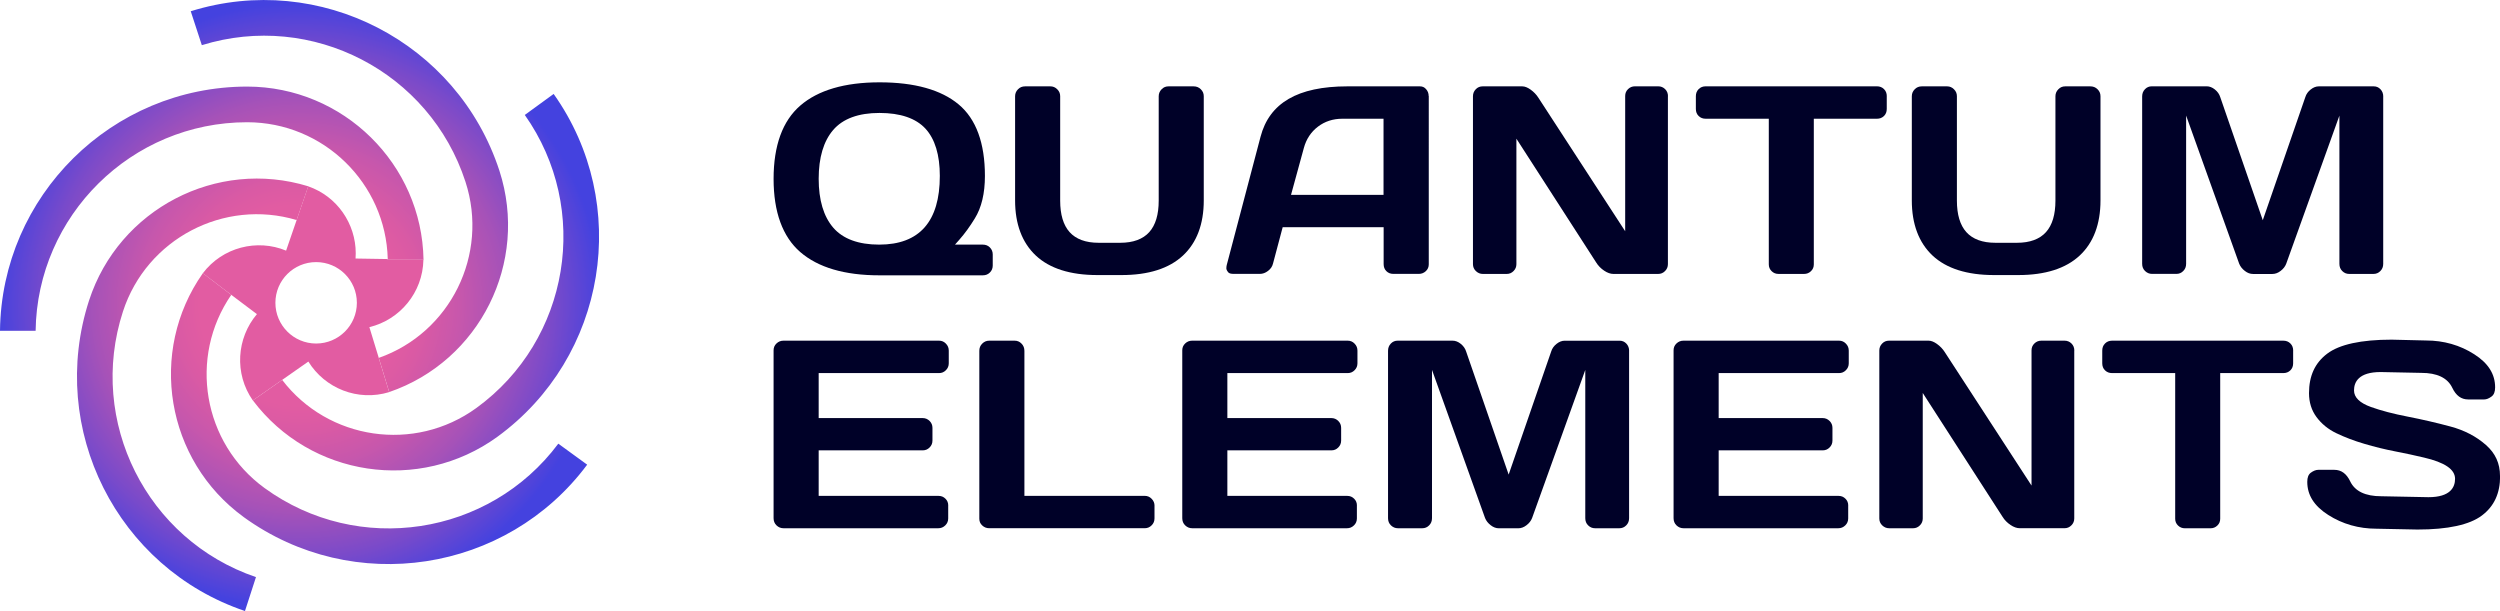 <?xml version="1.0" encoding="UTF-8"?>
<svg id="Layer_2" data-name="Layer 2" xmlns="http://www.w3.org/2000/svg" xmlns:xlink="http://www.w3.org/1999/xlink" viewBox="0 0 665.31 162.61">
  <defs>
    <style>
      .cls-1 {
        fill: #e25ca2;
      }

      .cls-2 {
        fill: #000128;
      }

      .cls-3 {
        fill: url(#radial-gradient);
      }
    </style>
    <radialGradient id="radial-gradient" cx="-901.43" cy="81.31" fx="-901.43" fy="81.31" r="80.51" gradientTransform="translate(-821.71) rotate(-180) scale(1 -1)" gradientUnits="userSpaceOnUse">
      <stop offset=".33" stop-color="#e25ca2"/>
      <stop offset=".41" stop-color="#da5aa4"/>
      <stop offset=".53" stop-color="#c757ac"/>
      <stop offset=".68" stop-color="#a652b8"/>
      <stop offset=".84" stop-color="#794aca"/>
      <stop offset="1" stop-color="#4442df"/>
    </radialGradient>
  </defs>
  <g id="Layer_1-2" data-name="Layer 1">
    <g>
      <g>
        <g>
          <path class="cls-2" d="M252.35,134.54c0-.73-.24-1.33-.74-1.82-.5-.5-1.09-.75-1.79-.75h-31.95v-12.12h27.68c.73,0,1.33-.25,1.84-.77,.51-.51,.76-1.11,.76-1.84v-3.37c0-.73-.25-1.33-.76-1.84-.51-.51-1.12-.77-1.84-.77h-27.68v-11.97h32.02c.73,0,1.33-.25,1.84-.77,.51-.51,.76-1.11,.76-1.84v-3.37c0-.73-.25-1.34-.77-1.87-.51-.53-1.11-.78-1.84-.78h-41.37c-.73,0-1.35,.25-1.87,.75-.52,.5-.77,1.09-.77,1.82v44.67c0,.77,.25,1.4,.77,1.91,.53,.51,1.14,.77,1.87,.77h41.19c.73,0,1.34-.25,1.87-.77,.52-.51,.77-1.12,.77-1.84v-3.44Z"/>
          <path class="cls-2" d="M307.25,134.61c0-.73-.25-1.34-.77-1.87-.51-.53-1.11-.78-1.84-.78h-32.02v-38.58c0-.78-.25-1.41-.77-1.94-.51-.53-1.11-.78-1.84-.78h-6.75c-.73,0-1.34,.26-1.86,.78-.53,.52-.78,1.15-.78,1.93v44.67c0,.72,.25,1.31,.77,1.79,.53,.5,1.14,.74,1.88,.74h41.37c.73,0,1.33-.25,1.84-.77,.51-.51,.76-1.11,.76-1.84v-3.37Z"/>
          <path class="cls-2" d="M361.11,134.54c0-.73-.24-1.33-.74-1.82-.5-.5-1.09-.75-1.79-.75h-31.95v-12.12h27.68c.73,0,1.33-.25,1.84-.77,.51-.51,.76-1.11,.76-1.84v-3.37c0-.73-.25-1.33-.76-1.84-.51-.51-1.12-.77-1.84-.77h-27.68v-11.97h32.02c.73,0,1.33-.25,1.84-.77,.51-.51,.76-1.11,.76-1.84v-3.37c0-.73-.25-1.34-.77-1.87-.51-.53-1.11-.78-1.84-.78h-41.37c-.73,0-1.35,.25-1.87,.75-.52,.5-.77,1.09-.77,1.82v44.67c0,.77,.25,1.4,.77,1.91,.53,.51,1.14,.77,1.87,.77h41.19c.73,0,1.34-.25,1.87-.77,.52-.51,.77-1.12,.77-1.84v-3.44Z"/>
          <path class="cls-2" d="M433.55,93.39c0-.78-.24-1.42-.74-1.95-.49-.51-1.07-.77-1.79-.77h-14.6c-.76,0-1.47,.28-2.18,.84-.72,.57-1.19,1.24-1.43,2.03l-11.32,32.76-11.31-32.74c-.25-.81-.72-1.48-1.44-2.06-.7-.56-1.42-.84-2.18-.84h-14.6c-.72,0-1.32,.25-1.82,.77-.51,.53-.75,1.16-.75,1.94v44.53c0,.77,.25,1.4,.77,1.91,.53,.51,1.14,.77,1.87,.77h6.46c.73,0,1.33-.25,1.84-.77,.51-.51,.76-1.14,.76-1.91v-39.46l14.12,39.42c.3,.74,.8,1.38,1.52,1.93,.69,.54,1.41,.8,2.17,.8h5.13c.77,0,1.49-.26,2.19-.8,.73-.55,1.22-1.18,1.51-1.94l14.15-39.4v39.45c0,.78,.25,1.41,.76,1.91,.51,.51,1.12,.77,1.84,.77h6.46c.73,0,1.33-.25,1.84-.77,.51-.51,.76-1.14,.76-1.91v-44.53Z"/>
          <path class="cls-2" d="M491.86,134.54c0-.73-.24-1.33-.74-1.82-.5-.5-1.09-.75-1.79-.75h-31.95v-12.12h27.68c.73,0,1.33-.25,1.84-.77,.51-.51,.76-1.11,.76-1.84v-3.37c0-.73-.25-1.33-.76-1.84-.51-.51-1.12-.77-1.84-.77h-27.68v-11.97h32.02c.73,0,1.33-.25,1.84-.77,.51-.51,.76-1.11,.76-1.84v-3.37c0-.73-.25-1.34-.77-1.87-.51-.53-1.11-.78-1.84-.78h-41.37c-.73,0-1.35,.25-1.87,.75-.52,.5-.77,1.09-.77,1.82v44.67c0,.77,.25,1.4,.77,1.91,.53,.51,1.14,.77,1.87,.77h41.19c.73,0,1.34-.25,1.87-.77,.52-.51,.77-1.12,.77-1.84v-3.44Z"/>
          <path class="cls-2" d="M552.03,93.31c0-.77-.25-1.39-.76-1.9-.51-.5-1.12-.75-1.85-.75h-6.17c-.73,0-1.34,.25-1.85,.75-.51,.5-.76,1.1-.76,1.82v35.99l-23.08-35.5c-.54-.86-1.25-1.59-2.1-2.2-.8-.57-1.54-.86-2.21-.86h-10.55c-.72,0-1.32,.25-1.82,.77-.51,.53-.75,1.14-.75,1.87v44.67c0,.72,.25,1.33,.77,1.84,.53,.51,1.14,.77,1.87,.77h6.32c.73,0,1.33-.25,1.84-.77,.51-.51,.76-1.11,.76-1.84v-33.39l21.25,32.97c.52,.84,1.23,1.57,2.12,2.16,.85,.57,1.67,.86,2.44,.86h11.91c.73,0,1.33-.25,1.84-.77,.51-.51,.76-1.11,.76-1.84v-44.67Z"/>
          <path class="cls-2" d="M610.27,93.31c0-.78-.24-1.4-.74-1.9-.5-.5-1.12-.75-1.9-.75h-45.53c-.78,0-1.4,.25-1.9,.75-.5,.5-.74,1.12-.74,1.9v3.37c0,.77,.24,1.39,.74,1.88,.5,.49,1.12,.73,1.9,.73h16.77v38.76c0,.72,.25,1.31,.75,1.8,.51,.5,1.12,.74,1.85,.74h6.78c.73,0,1.34-.24,1.85-.74,.51-.49,.75-1.08,.75-1.8v-38.76h16.77c.78,0,1.4-.24,1.9-.73,.5-.49,.74-1.11,.74-1.88v-3.37Z"/>
          <path class="cls-2" d="M665.31,126.65c0-3.32-1.22-6.01-3.74-8.23-2.57-2.27-5.74-3.92-9.43-4.91-3.79-1.02-7.62-1.9-11.37-2.63-3.81-.74-7.11-1.6-9.8-2.57-2.99-1.07-4.51-2.55-4.51-4.41,0-2.23,1.23-4.89,7.08-4.89l10.82,.22c4.21,0,6.99,1.33,8.25,3.97,1,2.09,2.38,3.1,4.23,3.1h4.27c.6,0,1.25-.26,1.95-.78,.64-.47,.95-1.27,.95-2.43,0-3.53-1.81-6.42-5.55-8.81-3.79-2.43-8.11-3.67-12.85-3.67l-9.13-.22c-8.12,0-13.9,1.26-17.17,3.74-3.25,2.46-4.83,5.9-4.83,10.5,0,2.43,.67,4.56,1.99,6.35,1.34,1.81,3.12,3.27,5.3,4.31,2.25,1.08,4.75,2.03,7.44,2.82,2.7,.8,5.46,1.48,8.2,2.01,2.77,.54,5.34,1.09,7.64,1.64,5.58,1.3,8.3,3.15,8.3,5.66,0,2.23-1.23,4.89-7.08,4.89l-12.57-.25c-4.21,0-6.99-1.33-8.25-3.95-.99-2.07-2.38-3.08-4.23-3.08h-4.27c-.62,0-1.29,.26-1.99,.77-.63,.47-.94,1.26-.94,2.42,0,3.53,1.82,6.42,5.57,8.81,3.8,2.43,8.13,3.67,12.86,3.67l10.89,.22c8.1,0,13.88-1.26,17.16-3.74,3.26-2.46,4.84-5.9,4.84-10.5Z"/>
        </g>
        <g>
          <path class="cls-2" d="M264.19,67.71c0-.73-.25-1.33-.75-1.85-.5-.51-1.12-.76-1.89-.76h-7.41l1.13-1.27c1.47-1.66,2.86-3.58,4.15-5.7,1.79-2.88,2.69-6.69,2.69-11.3,0-8.76-2.35-15.17-6.99-19.04-4.68-3.91-11.76-5.88-21.04-5.88s-16.38,2.09-21.12,6.2c-4.71,4.08-7.09,10.64-7.09,19.48s2.39,15.39,7.09,19.48c4.74,4.11,11.81,6.2,21.03,6.2h27.56c.77,0,1.39-.25,1.89-.76,.51-.51,.75-1.12,.75-1.85v-2.94Zm-30.2-2.61c-5.54,0-9.67-1.52-12.26-4.53-2.56-2.98-3.86-7.35-3.86-12.99s1.3-10.01,3.86-12.99c2.59-3.01,6.74-4.53,12.31-4.53s9.68,1.41,12.24,4.17c2.54,2.76,3.83,6.99,3.83,12.59,0,12.13-5.42,18.28-16.12,18.28Z"/>
          <path class="cls-2" d="M320.35,25.62c0-.73-.25-1.34-.78-1.86-.53-.53-1.16-.78-1.93-.78h-6.67c-.73,0-1.33,.25-1.84,.78-.52,.53-.77,1.14-.77,1.87v27.77c0,3.7-.84,6.51-2.51,8.37-1.69,1.88-4.29,2.84-7.73,2.84h-5.74c-3.44,0-6.04-.96-7.73-2.84-1.67-1.85-2.51-4.67-2.51-8.37V25.62c0-.73-.25-1.34-.78-1.86-.53-.53-1.12-.78-1.83-.78h-6.71c-.77,0-1.4,.25-1.91,.78-.52,.53-.77,1.14-.77,1.87v27.7c0,6.3,1.86,11.24,5.52,14.68,3.67,3.44,9.18,5.19,16.36,5.19h6.46c7.16,0,12.65-1.75,16.34-5.2,3.67-3.43,5.53-8.37,5.53-14.67V25.62Z"/>
          <path class="cls-2" d="M380.2,25.55c0-.7-.22-1.3-.69-1.83-.44-.51-.96-.74-1.63-.74h-19.34c-13.17,.02-20.72,4.41-23.08,13.42l-9,34.15c-.06,.26-.1,.57-.1,.91,0,.13,.05,.42,.44,.93,.1,.13,.38,.5,1.4,.5h7.07c.77,0,1.49-.26,2.19-.8,.7-.53,1.14-1.18,1.33-1.99l2.56-9.63h26.87v9.81c0,.78,.24,1.39,.73,1.88,.49,.49,1.1,.73,1.88,.73h6.75c.74,0,1.35-.25,1.88-.74,.51-.48,.77-1.08,.77-1.79V25.55Zm-12,26.31h-24.63l3.42-12.49c.64-2.36,1.9-4.26,3.74-5.66,1.84-1.4,4.02-2.11,6.47-2.11h10.99v20.26Z"/>
          <path class="cls-2" d="M443.89,25.62c0-.77-.25-1.39-.76-1.9-.51-.5-1.12-.75-1.85-.75h-6.17c-.73,0-1.34,.25-1.85,.75-.51,.5-.76,1.1-.76,1.82V61.54l-23.08-35.5c-.54-.86-1.25-1.59-2.1-2.2-.8-.57-1.54-.86-2.21-.86h-10.55c-.72,0-1.32,.25-1.82,.77-.51,.53-.75,1.14-.75,1.87v44.67c0,.72,.25,1.33,.77,1.84,.53,.51,1.14,.77,1.87,.77h6.32c.73,0,1.33-.25,1.84-.77,.51-.51,.76-1.11,.76-1.84V36.91l21.25,32.97c.52,.84,1.23,1.57,2.12,2.16,.85,.57,1.67,.86,2.44,.86h11.91c.73,0,1.33-.25,1.84-.77,.51-.51,.76-1.11,.76-1.84V25.62Z"/>
          <path class="cls-2" d="M502.12,25.62c0-.78-.24-1.4-.74-1.9-.5-.5-1.12-.75-1.9-.75h-45.53c-.78,0-1.4,.25-1.9,.75-.5,.5-.74,1.12-.74,1.9v3.37c0,.77,.24,1.39,.74,1.88,.5,.49,1.12,.73,1.9,.73h16.77v38.76c0,.72,.25,1.31,.75,1.8,.51,.5,1.12,.74,1.85,.74h6.78c.73,0,1.34-.24,1.85-.74,.51-.49,.75-1.08,.75-1.8V31.6h16.77c.78,0,1.4-.24,1.9-.73,.5-.49,.74-1.11,.74-1.88v-3.37Z"/>
          <path class="cls-2" d="M558.99,25.62c0-.73-.25-1.34-.78-1.86-.53-.53-1.16-.78-1.93-.78h-6.67c-.73,0-1.33,.25-1.84,.78-.52,.53-.77,1.14-.77,1.87v27.77c0,3.7-.84,6.51-2.51,8.37-1.69,1.88-4.29,2.84-7.73,2.84h-5.74c-3.44,0-6.04-.96-7.73-2.84-1.67-1.85-2.51-4.67-2.51-8.37V25.62c0-.73-.25-1.34-.78-1.86-.53-.53-1.12-.78-1.83-.78h-6.71c-.77,0-1.4,.25-1.91,.78-.52,.53-.77,1.14-.77,1.87v27.7c0,6.3,1.86,11.24,5.52,14.68,3.67,3.44,9.18,5.19,16.36,5.19h6.46c7.16,0,12.65-1.75,16.34-5.2,3.67-3.43,5.53-8.37,5.53-14.67V25.62Z"/>
          <path class="cls-2" d="M634.24,25.7c0-.78-.24-1.42-.74-1.95-.49-.51-1.07-.77-1.79-.77h-14.6c-.76,0-1.47,.28-2.18,.84-.72,.57-1.19,1.24-1.43,2.03l-11.32,32.76-11.31-32.74c-.25-.81-.72-1.48-1.44-2.06-.7-.56-1.42-.84-2.18-.84h-14.6c-.72,0-1.32,.25-1.82,.77-.51,.53-.75,1.16-.75,1.94v44.53c0,.77,.25,1.4,.77,1.91,.53,.51,1.14,.77,1.87,.77h6.46c.73,0,1.33-.25,1.84-.77,.51-.51,.76-1.14,.76-1.91V30.76l14.12,39.42c.3,.74,.8,1.38,1.52,1.93,.69,.54,1.41,.8,2.17,.8h5.13c.77,0,1.49-.26,2.19-.8,.73-.55,1.22-1.18,1.51-1.94l14.15-39.4v39.45c0,.78,.25,1.41,.76,1.91,.51,.51,1.12,.77,1.84,.77h6.46c.73,0,1.33-.25,1.84-.77,.51-.51,.76-1.14,.76-1.91V25.7Z"/>
        </g>
      </g>
      <g>
        <path class="cls-3" d="M132.91,45.45c7.9,24.39-5.24,50.61-29.31,58.88l-.26-.79-.08-.26-2.45-8.01v-.03c19.04-6.7,29.35-27.51,23.07-46.84C114.37,19.12,83.02,2.94,53.71,12.02l-2.95-9.03c34.27-10.69,70.99,8.21,82.15,42.46Zm-65.61,61.11c15.3,20.34,44.29,24.73,65.04,9.7,29.14-21.21,35.76-61.98,15-91.26l-7.68,5.59c17.7,25.06,12.01,59.9-12.89,77.99-16.45,11.95-39.44,8.55-51.68-7.48-.02,0-.03-.02-.03-.02t.02,.03l-6.81,4.76-.59,.4-.37,.28Zm-2.47,31.03c29.17,21.15,69.99,14.85,91.43-13.93l-7.68-5.59c-18.37,24.58-53.26,29.91-78.16,11.82-16.45-11.95-20.31-34.83-8.87-51.43l-6.7-5.09-.87-.65-.02,.02c-14.63,20.84-9.84,49.76,10.88,64.85Zm.36,25.02l2.93-9.03c-29.06-9.88-44.91-41.41-35.4-70.68,6.28-19.33,26.89-30.11,46.22-24.34l2.72-7.87,.36-1.12c-24.33-7.46-50.38,6.03-58.32,30.39-11.11,34.27,7.49,71.17,41.5,82.65ZM0,88.04H9.48c.42-30.67,25.51-55.51,56.29-55.51,20.32,0,36.92,16.24,37.42,36.41,.02,.06,.02,.11,.02,.17v.02h9.5c-.42-25.44-21.32-46.06-46.93-46.09C29.74,23.06,.4,52.15,0,88.04Z"/>
        <g>
          <path class="cls-1" d="M103.19,68.94c.02,.06,.02,.11,.02,.17v-.17h-.02Z"/>
          <path class="cls-1" d="M75.06,101.08s0,.02,.02,.03l.02-.02s-.03-.02-.03-.02Z"/>
          <polygon class="cls-1" points="53.96 72.74 54.84 73.38 61.64 78.32 61.64 78.31 53.97 72.72 53.96 72.74"/>
          <polygon class="cls-1" points="53.97 72.72 54.84 73.38 61.64 78.32 61.64 78.31 53.97 72.72"/>
        </g>
        <path class="cls-1" d="M61.64,78.32l-6.8-4.95,6.7,5.09,6.83,5.14c-5.4,6.38-6.08,15.82-1.09,22.96h.02l.37-.28,.59-.4,6.81-4.76s-.02-.02-.02-.03c0,0,.02,.02,.03,.02l6.98-4.89c4.38,7.12,13.17,10.69,21.52,8.13l-.25-.81-.08-.26-2.45-8.01v-.03l-2.5-8.18c8.11-1.95,14.21-9.2,14.38-17.93h-9.49v-.02c0-.06,0-.11-.02-.17l-8.55-.14c.03-.47,.05-.95,.05-1.41,0-7.8-4.9-15.13-12.67-17.81l-.36,1.12-2.71,7.87v.02l-2.79,8.11c-7.73-3.2-16.91-.92-22.17,6.03l7.66,5.59v.02Zm11.65,2.26c0-5.99,4.86-10.83,10.84-10.83,5.99,0,10.84,4.84,10.84,10.83,0,5.99-4.86,10.84-10.84,10.84-5.99,0-10.84-4.86-10.84-10.84Z"/>
      </g>
    </g>
  </g>
</svg>